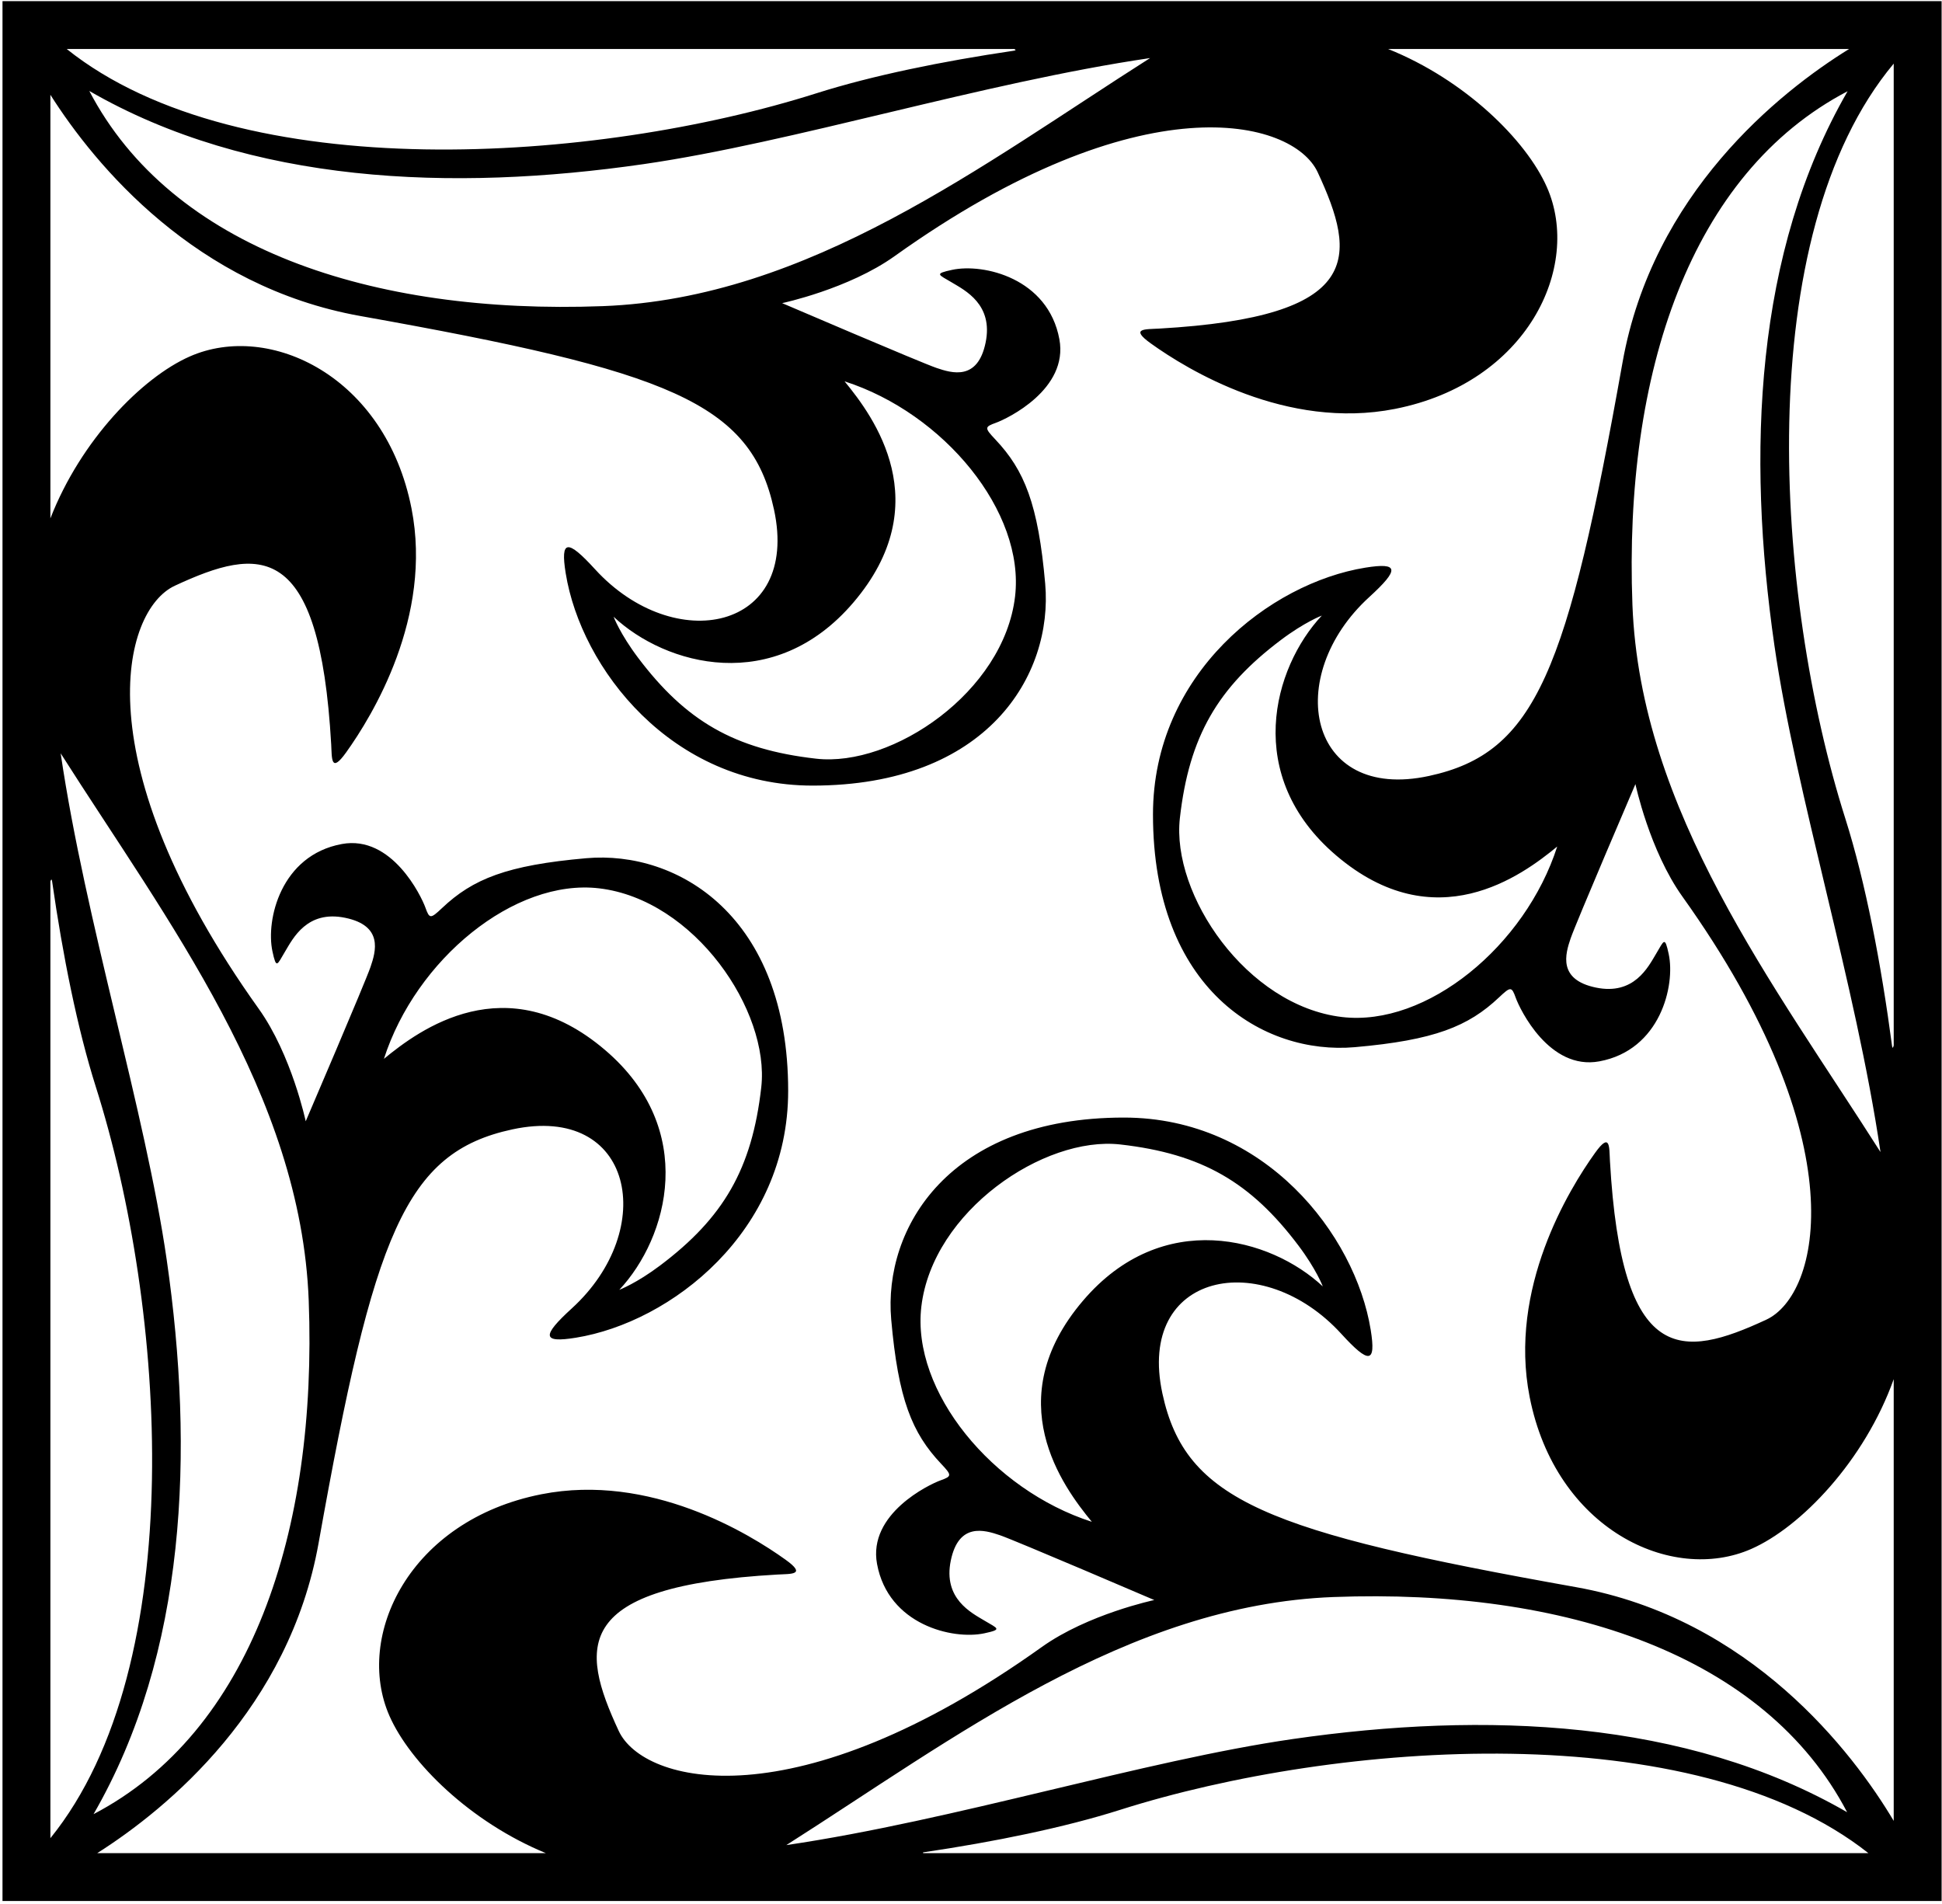 <?xml version="1.0" encoding="UTF-8"?>
<svg xmlns="http://www.w3.org/2000/svg" xmlns:xlink="http://www.w3.org/1999/xlink" width="462pt" height="453pt" viewBox="0 0 462 453" version="1.1">
<g id="surface1">
<path style=" stroke:none;fill-rule:nonzero;fill:rgb(0%,0%,0%);fill-opacity:1;" d="M 0.594 0.266 L 0.594 452.234 L 461.906 452.234 L 461.906 0.266 Z M 241.254 11.656 C 241.254 11.656 242.098 11.93 241.145 12.07 C 224.207 14.574 207.566 17.961 194.223 22.191 C 142.066 38.742 57.25 44.734 15.871 11.656 Z M 273.605 13.812 C 233.746 39.145 192.488 70.977 143.398 72.828 C 88.34 74.902 40.793 59.051 21.242 21.637 C 59.574 43.766 107.449 45.641 153.102 39.047 C 188.629 33.914 233.492 19.719 273.605 13.812 Z M 11.988 209.695 C 11.988 209.695 12.262 208.695 12.398 209.676 C 14.93 227.297 18.41 244.723 22.809 258.59 C 39.406 310.895 45.383 396.043 11.988 437.289 Z M 39.664 299.711 C 34.531 264.184 20.336 219.32 14.43 179.203 C 39.762 219.066 71.594 260.32 73.445 309.41 C 75.523 364.473 59.668 412.02 22.254 431.57 C 44.387 393.238 46.258 345.359 39.664 299.711 Z M 219.691 440.844 C 219.691 440.844 219.305 440.707 219.773 440.637 C 236.625 438.137 253.172 434.766 266.445 430.555 C 318.473 414.043 402.996 408.043 444.488 440.844 Z M 187.062 438.934 C 226.926 413.602 268.18 381.77 317.27 379.918 C 372.332 377.844 419.879 393.695 439.43 431.109 C 401.098 408.977 353.219 407.105 307.566 413.699 C 272.043 418.832 227.176 433.027 187.062 438.934 Z M 450.512 433.172 C 440.812 416.859 416.453 384.973 374.922 377.566 C 301.383 364.453 282.035 357.016 276.535 331.504 C 270.312 302.656 300.258 296.68 319.102 317.316 C 325.68 324.523 327.391 324.41 326.09 316.363 C 322.43 293.75 300.918 265.859 267.367 265.859 C 225.723 265.859 210.113 292.16 212.016 313.879 C 213.68 332.812 216.961 340.883 223.859 348.184 C 226.492 350.969 226.461 351.188 223.746 352.168 C 221.031 353.148 206.449 360.133 208.645 372.039 C 211.316 386.559 226.688 390.152 234.168 388.551 C 238.555 387.609 237.363 387.43 234.23 385.547 C 231.098 383.668 224.316 380.32 226.195 371.23 C 228.078 362.145 234.164 363.945 237.906 365.223 C 241.645 366.504 274.602 380.633 274.602 380.633 C 274.602 380.633 258.809 383.977 247.84 391.812 C 189.223 433.68 153.066 424.418 147.191 411.766 C 137.844 391.633 136.102 377.344 184.961 374.57 C 188.23 374.387 191.973 374.691 186.887 371.043 C 178.191 364.805 154.637 350.375 128.801 355.469 C 97.34 361.672 84.312 389.246 92.648 408.191 C 97.539 419.305 111.871 433.445 129.852 440.844 L 23.137 440.844 C 40.078 430.102 68.816 406.211 75.797 367.062 C 88.914 293.523 96.348 274.176 121.859 268.676 C 150.707 262.453 156.684 292.398 136.047 311.242 C 128.84 317.82 128.953 319.531 137 318.23 C 159.613 314.57 187.504 293.059 187.504 259.512 C 187.504 217.863 161.203 202.254 139.484 204.16 C 120.551 205.82 112.48 209.102 105.18 216.004 C 102.395 218.633 102.176 218.602 101.195 215.887 C 100.215 213.172 93.23 198.59 81.324 200.785 C 66.805 203.457 63.211 218.828 64.812 226.309 C 65.754 230.695 65.934 229.504 67.816 226.371 C 69.695 223.238 73.047 216.457 82.133 218.34 C 91.219 220.219 89.418 226.309 88.141 230.047 C 86.859 233.785 72.73 266.742 72.73 266.742 C 72.73 266.742 69.387 250.949 61.551 239.98 C 19.684 181.363 28.949 145.207 41.598 139.336 C 61.73 129.984 76.02 128.242 78.793 177.102 C 78.977 180.371 78.672 184.113 82.32 179.027 C 88.559 170.332 102.988 146.777 97.895 120.941 C 91.691 89.484 64.117 76.453 45.172 84.789 C 33.785 89.801 19.223 104.719 11.988 123.32 L 11.988 22.551 C 22.734 39.492 46.625 68.203 85.75 75.18 C 159.289 88.297 178.637 95.73 184.137 121.238 C 190.359 150.09 160.41 156.062 141.57 135.43 C 134.988 128.223 133.281 128.336 134.582 136.383 C 138.242 158.996 159.754 186.887 193.301 186.887 C 234.949 186.887 250.559 160.586 248.652 138.863 C 246.992 119.934 243.711 111.863 236.809 104.562 C 234.18 101.777 234.211 101.559 236.926 100.578 C 239.641 99.598 254.223 92.613 252.027 80.707 C 249.352 66.188 233.984 62.59 226.504 64.195 C 222.117 65.137 223.309 65.316 226.441 67.195 C 229.574 69.078 236.355 72.426 234.473 81.516 C 232.594 90.602 226.504 88.801 222.766 87.52 C 219.023 86.242 186.07 72.113 186.07 72.113 C 186.07 72.113 201.863 68.766 212.828 60.934 C 271.445 19.062 307.605 28.328 313.477 40.98 C 322.824 61.113 324.57 75.398 275.711 78.172 C 272.438 78.359 268.699 78.055 273.785 81.703 C 282.48 87.941 306.035 102.371 331.871 97.273 C 363.328 91.074 376.355 63.496 368.02 44.555 C 363.078 33.32 348.492 18.984 330.234 11.656 L 439.898 11.656 C 423.16 21.992 393.156 46.09 386 86.211 C 372.887 159.75 365.449 179.098 339.938 184.598 C 311.09 190.82 305.113 160.871 325.75 142.031 C 332.957 135.449 332.844 133.742 324.797 135.043 C 302.184 138.703 274.293 160.215 274.293 193.762 C 274.293 235.41 300.594 251.02 322.312 249.113 C 341.246 247.453 349.316 244.172 356.617 237.27 C 359.402 234.641 359.621 234.672 360.602 237.387 C 361.582 240.102 368.566 254.684 380.473 252.488 C 394.992 249.812 398.59 234.445 396.984 226.965 C 396.047 222.578 395.863 223.77 393.98 226.902 C 392.102 230.035 388.754 236.816 379.664 234.934 C 370.578 233.055 372.379 226.965 373.656 223.227 C 374.938 219.484 389.066 186.531 389.066 186.531 C 389.066 186.531 392.41 202.324 400.246 213.289 C 442.113 271.91 432.852 308.066 420.199 313.938 C 400.066 323.285 385.777 325.031 383.004 276.172 C 382.82 272.898 383.125 269.16 379.477 274.246 C 373.238 282.941 358.809 306.496 363.902 332.332 C 370.105 363.789 397.68 376.816 416.625 368.48 C 428.391 363.305 443.555 347.555 450.512 328.09 Z M 259.75 362.027 C 236.105 354.438 216.805 330.984 219.188 310.824 C 221.871 288.137 248.328 270.203 266.512 272.258 C 285.973 274.461 297.559 281.27 308.879 296.281 C 313.148 301.945 314.695 306.027 314.695 306.027 C 302.281 294.414 276.52 287.262 257.633 309.438 C 237.562 332.996 252.805 353.594 259.75 362.027 Z M 91.336 251.891 C 98.926 228.246 122.379 208.945 142.539 211.328 C 165.227 214.012 183.16 240.469 181.105 258.652 C 178.902 278.113 172.094 289.699 157.082 301.02 C 151.422 305.289 147.336 306.836 147.336 306.836 C 158.949 294.426 166.102 268.66 143.926 249.773 C 120.367 229.703 99.77 244.945 91.336 251.891 Z M 200.922 90.719 C 224.566 98.309 243.867 121.762 241.48 141.922 C 238.801 164.605 212.344 182.543 194.16 180.484 C 174.699 178.285 163.113 171.477 151.793 156.465 C 147.523 150.801 145.973 146.719 145.973 146.719 C 158.387 158.332 184.148 165.48 203.039 143.309 C 223.105 119.75 207.867 99.152 200.922 90.719 Z M 422.133 153.562 C 427.266 189.09 441.461 233.953 447.367 274.066 C 422.035 234.207 390.203 192.949 388.352 143.859 C 386.273 88.801 402.129 41.254 439.543 21.703 C 417.41 60.035 415.539 107.91 422.133 153.562 Z M 370.461 201.383 C 362.871 225.027 339.418 244.328 319.258 241.941 C 296.57 239.262 278.637 212.805 280.691 194.621 C 282.895 175.16 289.703 163.574 304.715 152.254 C 310.379 147.984 314.461 146.438 314.461 146.438 C 302.848 158.848 295.695 184.609 317.871 203.5 C 341.43 223.566 362.027 208.328 370.461 201.383 Z M 450.512 248.695 C 450.512 248.695 450.254 249.832 450.117 248.82 C 447.551 229.453 443.82 209.918 438.988 194.684 C 422.273 142.016 416.336 56.047 450.512 15.133 L 450.512 248.695 "/>
</g>
</svg>
